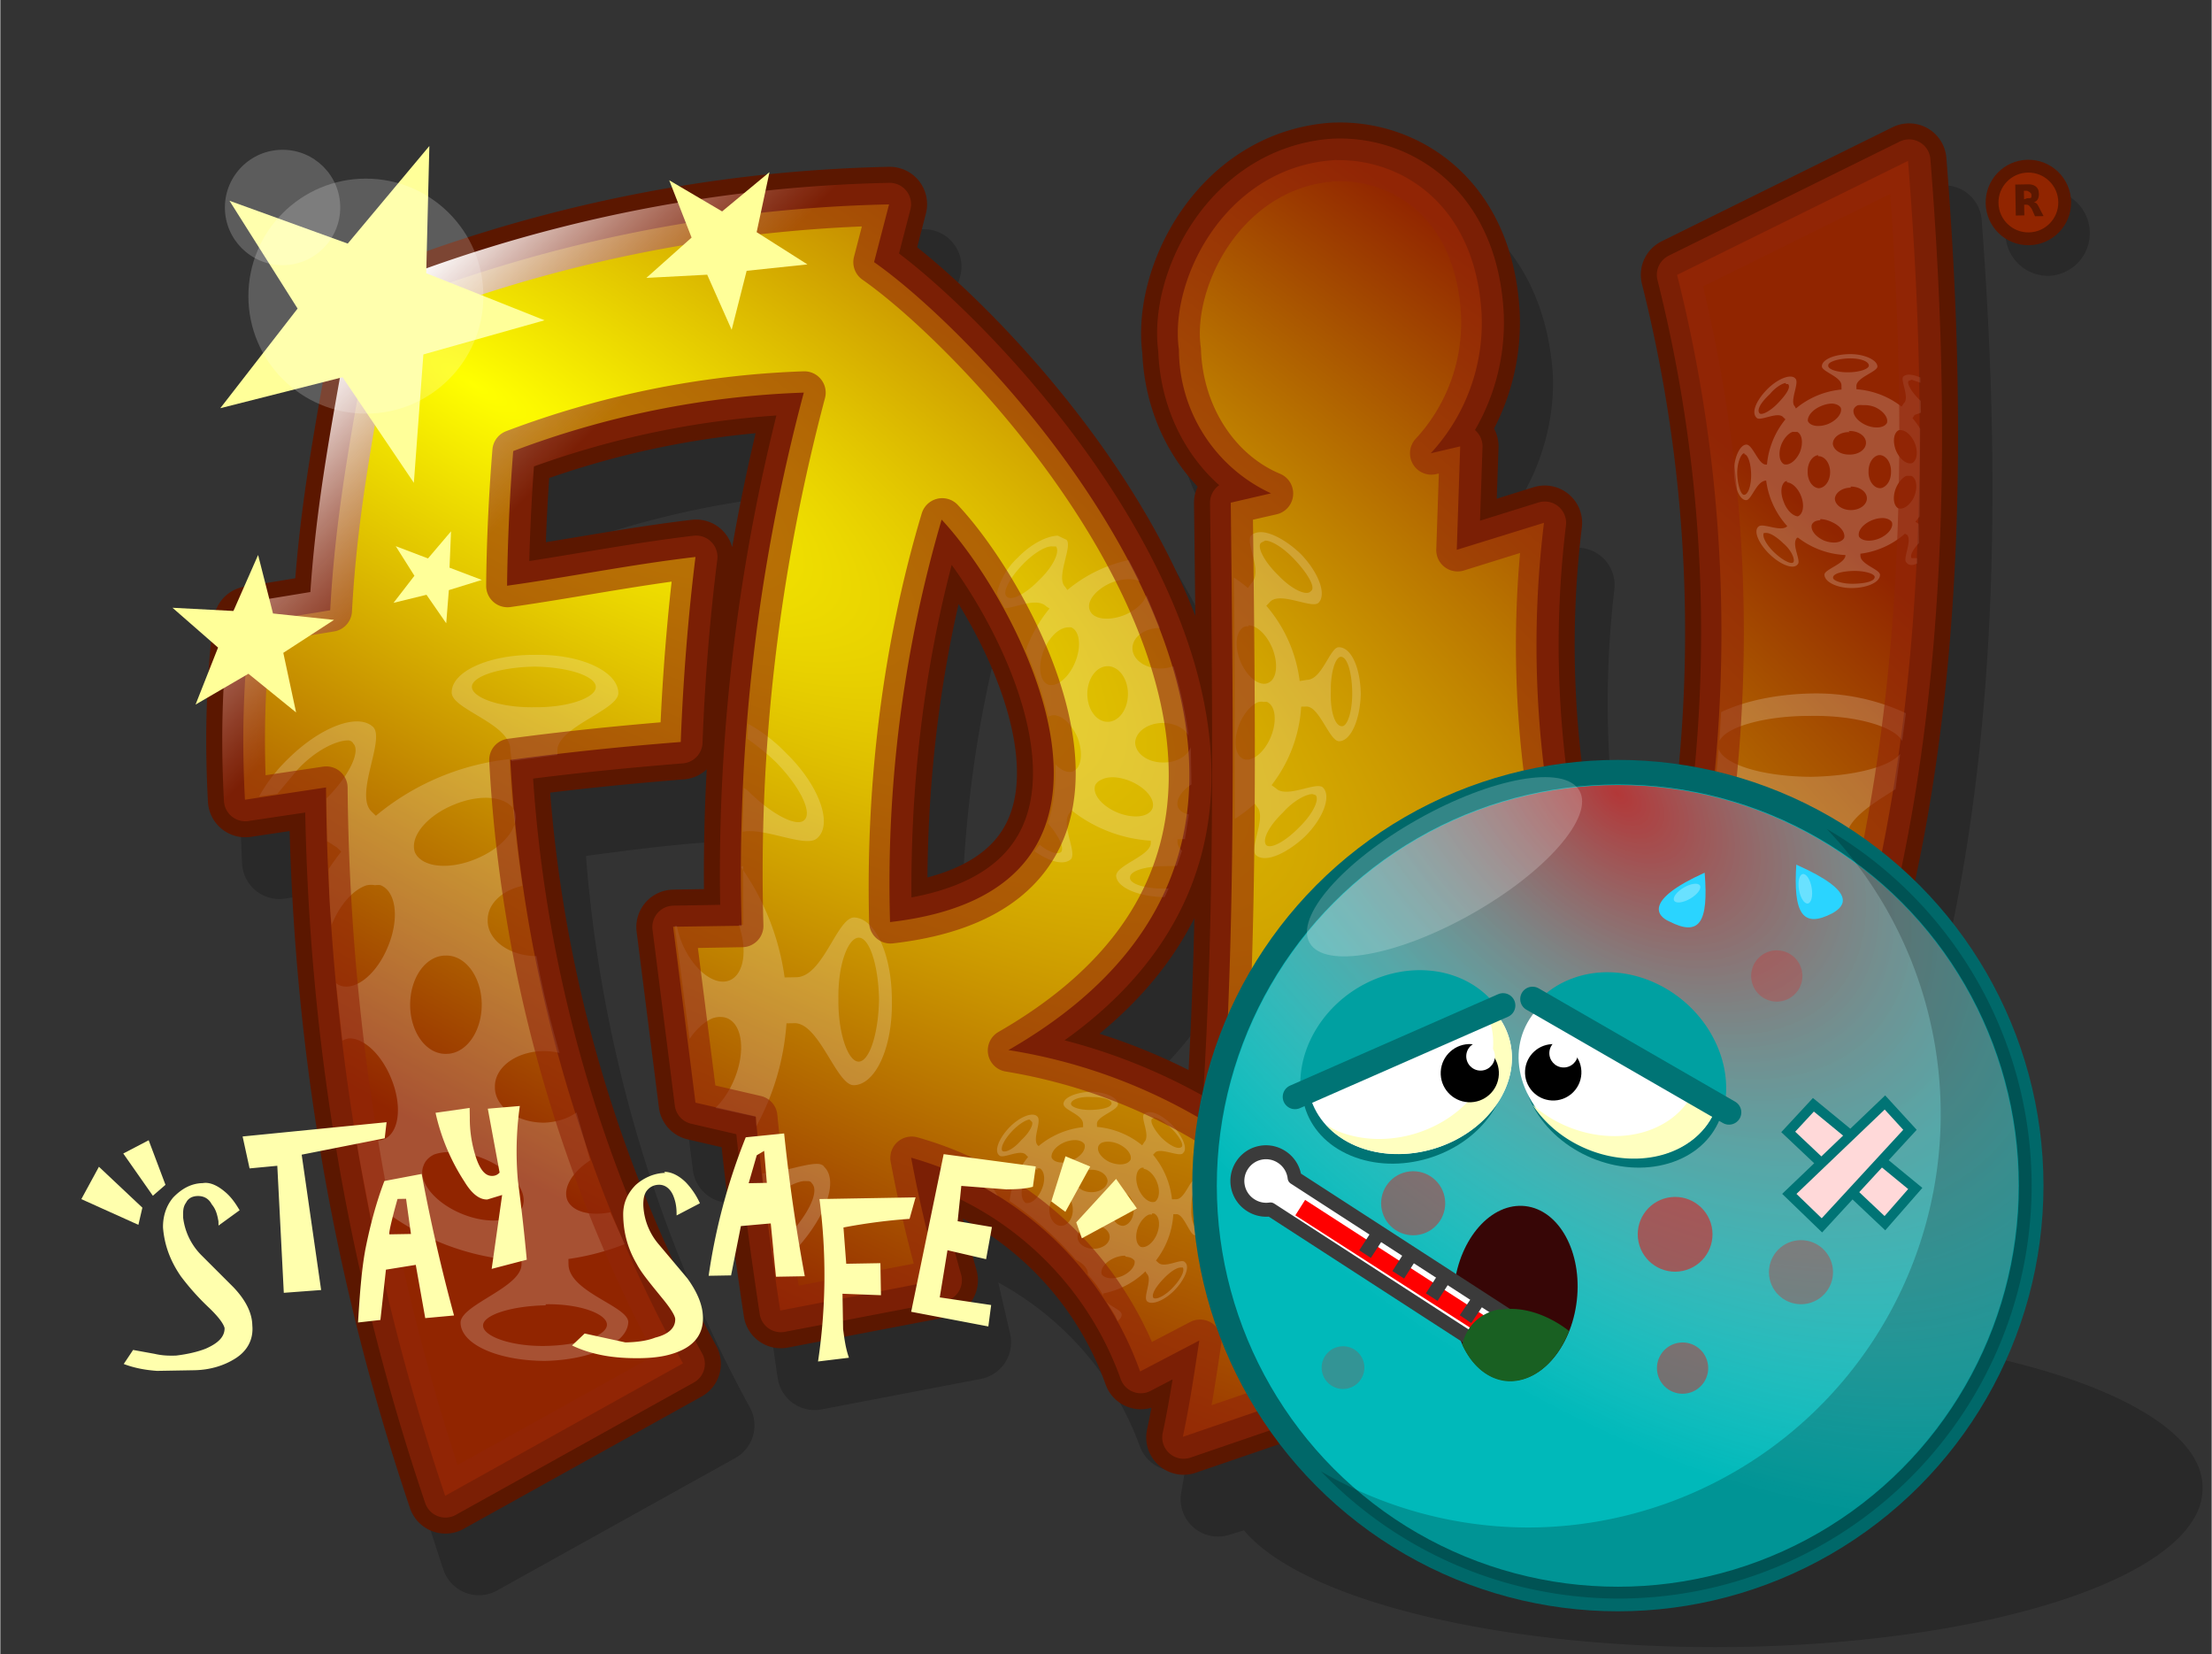 <svg xmlns="http://www.w3.org/2000/svg" xmlns:xlink="http://www.w3.org/1999/xlink" width="900" height="673" viewBox="0 0 238.1 178.1"><rect x="0" y="0" width="238.1" height="178.1" fill="#333333" stroke="none"/><defs><path id="reuse-0" fill="#ffffc0" d="M354.8 199.5a7.8 7.8 0 011.4 4.6 7.8 7.8 0 01-7.7 7.7 7.8 7.8 0 01-4.8-1.7 7.8 7.8 0 006.2 3.3 7.8 7.8 0 007.8-7.8 7.8 7.8 0 00-3-6z"/></defs><defs><linearGradient id="c"><stop offset="0" stop-color="#fff"/><stop offset="1" stop-color="#912509" stop-opacity=".6"/></linearGradient><linearGradient id="b"><stop offset="0" stop-color="#ff0"/><stop offset="1" stop-color="#912500"/></linearGradient><linearGradient id="a"><stop offset="0" stop-color="red" stop-opacity=".7"/><stop offset="1" stop-color="#fff" stop-opacity="0"/></linearGradient><linearGradient id="e" x1="72.3" x2="87.9" y1="-10.1" y2="6" gradientUnits="userSpaceOnUse" xlink:href="#c"/><radialGradient id="f" cx="180.5" cy="154.5" r="37.4" fx="180.5" fy="154.5" gradientTransform="matrix(-.932 .995 -1.637 -1.534 603 210.3)" gradientUnits="userSpaceOnUse" xlink:href="#a"/><radialGradient id="d" cx="192.9" cy="91.3" r="373.1" fx="192.9" fy="91.3" gradientTransform="matrix(2.24 1.342 -.376 .628 -204.8 -159.7)" gradientUnits="userSpaceOnUse" xlink:href="#b"/></defs><g transform="rotate(-1 2648.5 2472.7) scale(1.15)"><path fill-opacity=".2" d="M165.9-20.3h-.8c-6.2.4-11 3.9-14 8-2.9 4.1-4.2 8.9-3.8 13.2.1 4.9 2 9.2 5 12.5a3.5 3.5 0 00-.4 1.7l-.1 10.7-1.1-3a89.2 89.2 0 00-24.4-32l1-3.3a3.5 3.5 0 00-3.4-4.4c-17 0-34 3.3-49.8 9.4A3.5 3.5 0 0072-4.9c-1.8 9.2-3.4 16.8-4.2 25.5l-5 .7a3.5 3.5 0 00-2.9 3c-.8 5.7-1 11.4-.8 17.1a3.5 3.5 0 004 3.3l3.7-.5a215 215 0 0010 63.6 3.5 3.5 0 005 2l22.5-12a3.5 3.5 0 001.5-4.6 128.7 128.7 0 01-14.5-52c4.4-.5 8.7-1 12.4-1.1a3.5 3.5 0 002.2-1c-.3 3.7-.4 7.5-.4 11.3h-3a3.5 3.5 0 00-3.5 3.9l1.8 16.5a3.5 3.5 0 002.6 3l3.3.8c.5 5.3 1 10.6 1.7 15.8a3.5 3.5 0 004 3l15-2.6a3.5 3.5 0 002.8-4.3l-1-4.7c6 3.4 10.7 8.9 13 15.6a3.5 3.5 0 004.2 2.2l-.4 2.1a3.5 3.5 0 004.4 4.1l1.4-.4a14.8 45.7-89 0043.8 11.7 14.8 45.7-89 0046-14A14.8 45.7-89 00204 87.7C221.6 60 225.3 23.6 223-16a3.5 3.5 0 00-5-3L196-8.7a3.5 3.5 0 00-2 4c5.2 21.8 4.7 44.5-1.3 66a90.8 90.8 0 01-4.7-43.3 3.5 3.5 0 00-4.4-3.9l-3.5 1 .3-4.7a3.5 3.5 0 00-.5-2c1.8-3.2 2.8-7 2.7-10.7-.3-6.1-2.6-10.9-6-13.9a16.3 16.3 0 00-10.8-4.1zm63.3 1.6a4 4 0 00-4 4 4 4 0 003.9 4 4 4 0 004-4 4 4 0 00-4-4zM111 7.8c-1 3.6-1.8 7.3-2.5 11a3.5 3.5 0 00-3.8-3c-4.7.5-9.2 1.2-13.6 1.9l.4-6c6.3-2 12.8-3.4 19.5-3.9zm18.6 16.5a38 38 0 015 13c.5 3.5 0 6.4-1.6 8.5-1.2 1.6-3.2 3-6.7 3.9.2-8.8 1.3-17.3 3.3-25.4zm21.5 29.5l-.8 14.3a54.8 54.8 0 00-8.4-3.5 34 34 0 009.2-10.8zm27.1 28.4c1.2 2 2.4 3.9 3.7 5.7a14.8 45.7-89 00-3.6.4v-6z" color="#000" font-family="sans-serif" font-weight="400" overflow="visible" paint-order="fill markers stroke" style="line-height:normal;font-variant-ligatures:normal;font-variant-position:normal;font-variant-caps:normal;font-variant-numeric:normal;font-variant-alternates:normal;font-feature-settings:normal;text-indent:0;text-align:start;text-decoration-line:none;text-decoration-style:solid;text-decoration-color:#000;text-transform:none;text-orientation:mixed;white-space:normal;shape-padding:0;isolation:auto;mix-blend-mode:normal;solid-color:#000;solid-opacity:1"/><path fill="none" stroke="#5b1700" stroke-linecap="square" stroke-linejoin="round" stroke-width="7" d="M125.2 10.3c7 7.7 21.2 35-5.5 37.6-.1-13.2 1.8-26 5.5-37.6zm37-33c-10 .7-15.3 11-14.5 17.5.1 6.3 3.6 11.5 8.4 13.6l-3.8.8c-.1 20-.2 39.9-1.9 58.9-6-4-12.7-6.7-19.8-8 39.5-21.8 1.1-65-11.3-74l1.5-5.4a135 135 0 00-48.5 9.2c-2 10.3-3.8 18.2-4.5 27.9l-7.5 1.1c-.8 5.5-1 11-.8 16.5l7.6-1c-.2 23.7 3.4 45.8 10 66.5l22.5-12c-9.3-17.6-14.5-37-15.2-56.8 6-.7 11.3-1.1 16-1.4.3-5.6.9-11.8 1.7-17.3-6 .6-12 1.7-17.7 2.4.1-4 .4-8.6.8-12.6a85 85 0 0127.3-5c-4.6 16.2-6.9 33-6.7 49.8h-6.4l1.8 16.5 5.6 1.4c.5 6.2 1.2 12.2 2 18.2l15-2.6a125 125 0 01-2.5-11.5 32 32 0 0121.1 20.4l5.6-2.8c-.5 3-1 6-1.7 9l25.7-8.3c-.5-9.1-.6-18.2-.5-27.3 4.3 11 10.7 21 18.8 29.7 23.5-27.7 28.8-67.7 26-112.4l-21.8 10.3a137 137 0 01-4.4 77.2 94.5 94.5 0 01-8.5-54.2l-8.2 2.4.5-9.7-2.8.6a18 18 0 005-13c-.4-10.6-7.7-14.9-13.9-14.6z" paint-order="fill markers stroke"/><path fill="url(#d)" d="M544.2 65l-2.5.2c-43.4 3.8-65.7 49-61.7 77a64.6 64.6 0 0037.5 58.5l-16.4 3.8c1 87 2.1 173.4-3.8 256a223.4 223.4 0 00-86.7-33.2c170-97.7-.1-282.5-54.7-320.7l6.1-23.5a586.7 586.7 0 00-210 43.6c-8 45-15.2 79.4-17.5 121.6l-32.5 5.3c-3 24-3.5 48-2.2 71.8l33-5a919 919 0 0048.5 288.3l96.8-53.9a575 575 0 01-70.3-245.6c26-3.5 49-5.7 69.4-7.3.9-24.4 3-51.4 6-75.3-26 3-52 8.3-76.7 11.7.2-17.3 1.1-37.4 2.5-54.8a369.4 369.4 0 01118.3-23.8 757.5 757.5 0 00-25.3 217l-27.9.4 9.1 71.6 24.5 5.6c2.6 27 6 53 10 79l65-12.5c-4.7-16.4-8.6-33-11.7-49.7a139 139 0 0193.2 87l24.1-12.6c-2 13-3.9 26.1-6.7 39.2l111-38c-2.8-39.5-4-79-4.2-118.6a404.6 404.6 0 0084 127.7c100-122.2 120-296.4 104.4-490.4l-94 46.4a595.4 595.4 0 01-13.2 335.8 410.7 410.7 0 01-41-234.9l-35.5 11 1.4-42.1-12 2.8a78.2 78.2 0 0020.7-56.9c-2.6-44.5-32.7-62.9-59-62.4zM383.4 211.4c31 33 94.8 150.5-21 163.8a527.1 527.1 0 0121-163.8z" transform="scale(.23) rotate(1 10008.2 9336)"/><path fill="#fff" fill-opacity=".2" d="M210.4-3.7c-1.5 0-2.6.5-2.6 1.1 0 .5 1.8 1 1.8 1.8v.4a7.8 7.8 0 00-4.3 1.7l-.1-.2c-.5-.5.5-2.2.1-2.6-.4-.5-1.7 0-2.7 1-1 1-1.5 2.1-1 2.6.3.4 2-.6 2.5 0l.2.2a7.8 7.8 0 00-1.8 4.2h-.1c-.7 0-1.2-1.9-1.8-1.9-.6 0-1.2 1.2-1.2 2.6 0 1.4.5 2.6 1.1 2.6.5 0 1-1.8 1.9-1.8a7.8 7.8 0 001.9 4.3c-.6.6-2.3-.4-2.7 0-.5.4 0 1.6 1 2.6s2.2 1.5 2.6 1c.4-.3-.6-1.9 0-2.5h.1a7.8 7.8 0 004.4 1.7c0 .8-2 1.3-2 1.8 0 .7 1.2 1.3 2.6 1.3 1.4 0 2.6-.5 2.6-1.2 0-.5-1.8-1-1.8-1.8V15a7.8 7.8 0 004.2-1.8l.2.1c.5.6-.5 2.3-.1 2.6.2.3.6.3 1 .1v-.5h-.5c-.2-.2.1-.8.7-1.4a230.1 230.1 0 000-1.8l-.3-.2a7.8 7.8 0 00.4-.5l.2-8.2a7.8 7.8 0 00-.7-1l.2-.3.6-.2V.8l-.1-.1c-.8-.8-1.2-1.6-1-1.8l.3-.1.8.3v-.5c-.7-.3-1.3-.4-1.6-.1-.3.3.6 2 0 2.5l-.2.3A7.8 7.8 0 00211-.4v-.3c0-.8 2-1.3 2-1.8 0-.6-1.2-1.2-2.6-1.2zm0 .4c1 0 1.8.3 1.8.7 0 .3-.8.6-1.9.6-1 0-2-.3-1.9-.7 0-.3.9-.6 2-.6zM204.4-1h.2c.3.3-.2 1-1 1.8-.7.7-1.5 1.1-1.7.9-.3-.3.1-1 1-1.8.5-.6 1.2-1 1.5-1zm4.3 1.9a1 1.7 68.5 01.8.4 1 1.7 68.5 01-1.2 1.5 1 1.7 68.5 01-1.9-.3 1 1.7 68.5 011.3-1.4 1 1.7 68.5 011-.2zm3 .2a1.7 1 23.5 011 .2 1.7 1 23.5 011.1 1.5 1.7 1 23.5 01-1.9.2 1.7 1 23.5 01-1.2-1.5 1.7 1 23.5 01.4-.4 1.7 1 23.5 01.5 0zm3.4 2.4a1.7 1 68.5 011.3 1.3 1.7 1 68.5 01-.3 1.8 1.7 1 68.5 01-1.5-1.2 1.7 1 68.5 01.3-1.9 1.7 1 68.5 01.2 0zm-9.9 0a1 1.7 23.5 01.2 0 1 1.7 23.5 01.2 1.9 1 1.7 23.5 01-1.5 1.1 1 1.7 23.5 01-.2-1.9 1 1.7 23.5 011-1.1 1 1.7 23.5 01.3 0zm5 0a1.5 1.1 1 011.6 1.2 1.5 1.1 1 01-1.6 1 1.5 1.1 1 01-1.5-1 1.5 1.1 1 011.6-1.1zm-9.8 2c.3 0 .6.8.6 1.9 0 1-.3 1.9-.7 1.9-.3 0-.6-1-.6-2s.4-1.9.7-1.9zm12.7.3a1.1 1.5 1 011 1.6 1.1 1.5 1 01-1 1.5 1.1 1.5 1 01-1.1-1.6 1.1 1.5 1 011-1.5zm-5.8 0a1.1 1.5 1 011.1 1.5 1.1 1.5 1 01-1.1 1.5 1.1 1.5 1 01-1-1.6 1.1 1.5 1 011-1.5zm8.5 2a1 1.7 23.5 01.2 0 1 1.7 23.5 01.2 2 1 1.7 23.5 01-1.5 1 1 1.7 23.5 01-.2-1.8 1 1.7 23.5 011-1.2 1 1.7 23.5 01.3 0zm-11.5.4a1.7 1 68.5 011.3 1.2 1.7 1 68.5 01-.3 2A1.7 1 68.5 01204 10a1.7 1 68.5 01.2-1.9 1.7 1 68.5 01.2 0zm6 .5a1.5 1.1 1 011.5 1.1 1.5 1.1 1 01-1.5 1.1 1.5 1.1 1 01-1.5-1.1 1.5 1.1 1 011.5-1zm3 3a1 1.7 68.5 01.8.4 1 1.7 68.5 01-1.2 1.5 1 1.7 68.5 01-1.9-.2 1 1.7 68.5 011.2-1.5 1 1.7 68.5 011-.2zm-5.9 0a1.7 1 23.5 01.1 0 1.7 1 23.5 011 .3 1.7 1 23.5 011.1 1.5 1.7 1 23.5 01-1.9.2 1.7 1 23.5 01-1.1-1.5 1.7 1 23.5 01.3-.3 1.7 1 23.5 01.5-.1zM155 12c-.4 0-.7.1-.9.3-.6.6 1 3.3 0 4.4l-.4.5a13.3 13.3 0 00-1.3-1c0 7.6-.2 15.1-.3 22.6a13.3 13.3 0 001.9-1.4l.2.3c.9 1-.8 3.8-.2 4.5.8.8 2.8 0 4.6-1.6 1.8-1.7 2.6-3.8 1.8-4.6-.6-.6-3.4 1-4.4 0l-.4-.3a13.3 13.3 0 002.9-7.3h.5c1.2 0 2.1 3.3 3 3.3 1.1 0 2-2 2.1-4.4 0-2.4-.8-4.4-2-4.4-.8 0-1.6 3-3 3l-.7.1a13.3 13.3 0 00-3-7.1l.4-.4c1-.9 3.9.8 4.5.2.8-.8 0-2.9-1.6-4.6-1.3-1.3-2.8-2.1-3.7-2.1zm47.3.9c.4 0 1 .4 1.6 1 .8.7 1.1 1.6.9 1.8-.2.2-1-.2-1.8-1-.7-.7-1.1-1.5-.9-1.8h.2zm-66.3-.9c-1 0-2.5.7-3.8 2a6.6 6.6 0 00-2 3.3l.7 1.4c1 0 3-1 3.9-.1l.3.2a13.3 13.3 0 00-2.3 3.9 37 37 0 012 6.2 2.9 1.6 68.5 01.1 0 2.9 1.6 68.5 01.4-.1 2.9 1.6 68.5 012.2 2.1 2.9 1.6 68.5 01-.5 3.2 2.9 1.6 68.5 01-1.6-.7c0 2-.2 3.8-.8 5.5 1 1.2 1.5 2.3 1.2 2.7-.3.3-1.2 0-2-.7l-.5.6c1.4 1 2.7 1.4 3.4.8.6-.7-1-3.4 0-4.4l.1-.2a13.3 13.3 0 007.4 3v.2c0 1.2-3.2 2-3.3 3 0 1.1 2 2 4.4 2.1h.1l.4-.8h-.4c-1.8 0-3.3-.5-3.2-1.1 0-.6 1.4-1 3.2-1h1.2l.5-1.4c-.2-.2-.4-.5-.4-.8v-.3a13.3 13.3 0 00.7 0l.4-2.3a1.6 2.9 68.5 01-1-.7 1.6 2.9 68.5 011.3-2.1v-3.5a2.6 1.9 1 01-2.6 1.4 2.6 1.9 1 01-2.6-1.9 2.6 1.9 1 012.6-1.8 2.6 1.9 1 012.4 1.2 39 39 0 00-1.3-6.5 2.6 1.9 1 01-1.2.2 2.6 1.9 1 01-2.6-2 2.6 1.9 1 012.6-1.8l-1.2-3.1a1.6 2.9 68.5 01-2 1.8 1.6 2.9 68.5 01-3.3-.4 1.6 2.9 68.5 012-2.6 1.6 2.9 68.5 011.9-.3 1.6 2.9 68.5 01.8.2l-1-2a13.3 13.3 0 00-5.8 2.7l-.2-.3c-.9-.9.8-3.8.2-4.4l-.8-.4zm19.4.8c.6 0 1.7.7 2.7 1.8 1.2 1.3 2 2.7 1.5 3-.4.5-1.8-.2-3-1.5-1.3-1.3-2-2.7-1.6-3.1l.4-.2zm-20 .2h.4c.4.5-.3 1.9-1.6 3.1-1.3 1.3-2.7 2-3.1 1.5-.4-.4.3-1.7 1.6-3 1-1 2.2-1.7 2.8-1.6zm75 3.6c1.1 0 2 .3 2 .6 0 .4-.9.6-2 .6-1 0-1.9-.3-1.9-.6 0-.4.9-.6 2-.6zm-56.7 4.1a2.9 1.6 68.5 012.2 2.2 2.9 1.6 68.5 01-.4 3.2 2.9 1.6 68.5 01-2.6-2 2.9 1.6 68.5 01.5-3.3 2.9 1.6 68.5 01.3 0zm-16.9-.1a1.6 2.9 23.5 01.3 0 1.6 2.9 23.5 01.3 3.3 1.6 2.9 23.5 01-2.6 2 1.6 2.9 23.5 01-.3-3.2 1.6 2.9 23.5 011.8-2 1.6 2.9 23.5 01.5-.1zm-50 1.7c-4.2-.1-7.8 1.4-7.8 3.4 0 1.6 5.5 3 5.4 5.5l.1 1 4.3-.5v-.4c0-2.2 5.8-3.7 5.8-5.3 0-2-3.4-3.7-7.7-3.7zM84.5 32a23.5 23.5 0 00-12.8 5.1l-.4-.4c-1.6-1.6 1.4-6.7.3-7.9-1.4-1.4-5-.1-8.1 2.9a15 15 0 00-2.7 3.4l1.7-.2 1.9-2.2C66 31 68 30 69.2 30c.2 0 .4.1.5.3.7.7-.4 3-2.6 5.1v4l.9.6.4.4a23.5 23.5 0 00-1.2 1.6c0 1.8 0 3.6.2 5.4a2.8 5 23.5 010-.2 2.8 5 23.5 013.3-3.6 2.8 5 23.5 01.8 0 2.8 5 23.5 01.5 0 2.8 5 23.5 01.6 5.8 2.8 5 23.5 01-4.6 3.5 2.8 5 23.5 01-.3-.2l.5 5.4a5 2.8 68.5 01.6-.2 5 2.8 68.5 01.2 0 5 2.8 68.5 013.7 3.8 5 2.8 68.5 01-.8 5.7 5 2.8 68.5 01-2.7-1c.4 3.1 1 6.1 1.5 9.2 0-.6.2-1.2.6-1.6l.2-.2a23.5 23.5 0 0013.1 5.2v.3c0 2.2-5.8 3.7-5.8 5.4 0 2 3.4 3.6 7.8 3.7 4.3 0 7.8-1.5 7.9-3.5 0-1.5-5.5-2.9-5.5-5.5v-.5a23.5 23.5 0 005.3-1.3L93 74.6a2.8 5 68.5 01-4-1.2 2.8 5 68.5 012.2-3.7L90 65.2a4.6 3.3 1 01-3.1.9 4.6 3.3 1 01-4.5-3.4 4.6 3.3 1 014.6-3.3 4.6 3.3 1 011.5.2c-.8-3-1.5-6-2-9.1A4.6 3.3 1 0182 47a4.6 3.3 1 013.3-3.1c-.5-4-.9-8-1-11.9zm77.8-8.2c.6 0 1 1.5 1 3.3 0 1.8-.5 3.2-1 3.2-.7 0-1.1-1.5-1-3.3 0-1.8.5-3.2 1-3.2zm-21.8.5a1.9 2.6 1 011.8 2.7 1.9 2.6 1 01-2 2.5 1.9 2.6 1 01-1.8-2.6 1.9 2.6 1 012-2.6zm-53.7-.9c3.2.1 5.7 1 5.7 2s-2.6 1.9-5.8 1.8c-3.2 0-5.8-1-5.8-2s2.7-1.8 5.9-1.8zm119.6 4.6c-3.4 0-6.4.6-8.6 1.6l-.2 2.7c.6-1.3 4.3-2.3 8.6-2.2 4.3 0 7.9 1.2 8.5 2.5l.4-2.6a19.9 19.9 0 00-8.7-2zm-51.4-.1a1.6 2.9 23.5 01.3 0 1.6 2.9 23.5 01.3 3.3 1.6 2.9 23.5 01-2.6 2 1.6 2.9 23.5 01-.3-3.3 1.6 2.9 23.5 011.8-2 1.6 2.9 23.5 01.5 0zm-48.3 1.2l-.1 1.4c.8.6 1.7 1.3 2.6 2.2 2.2 2.3 3.4 4.8 2.6 5.5-.7.7-3.1-.6-5.3-2.9l-.3-.2-.2 4.1c2.1-.4 6 1.7 7 .7 1.5-1.3.2-5-2.8-8a15 15 0 00-3.5-2.8zm90.8 4l-.3 2.8c2.4 1.5 5.5 3.2 5.5 5.6l.1 1.4a35.2 35.2 0 00-6.8 1.3 137 137 0 01-1 4.8 4.2 7.6 68.5 014.2-.7 4.2 7.6 68.5 013.9 2 4.2 7.6 68.5 01-5.5 6.6 4.2 7.6 68.5 01-4.9 1 137 137 0 01-2.5 7.8c-2.4-5-4.4-10.3-5.9-15.6a35.2 35.2 0 00-.7.5l-.6-.6c-1-1.1-.7-3.4-.1-5.6-.5-2.4-1-4.7-1.2-7-2.7-.4-6.8 1.5-10.4 5-4.6 4.5-6.8 10-4.7 12 1.6 1.7 8.9-2.7 11.6.2l.7.6a35.2 35.2 0 00-5.7 9.4c1 2.4 2.2 4.7 3.4 7a4.2 7.6 23.5 01.9-6.3 4.2 7.6 23.5 014.7-5.2 4.2 7.6 23.5 011.3-.2 4.2 7.6 23.5 01.8.2 4.2 7.6 23.5 01.8 8.6 4.2 7.6 23.5 01-6.8 5.2 4.2 7.6 23.5 01-.6-.3 93.1 93.1 0 0012.7 17 95.6 95.6 0 0013.2-20.6 6.9 5 1 01-4.2-4.6 6.9 5 1 017-5 6.9 5 1 011.2.2l2-5.7a7.6 4.2 23.5 01-1-3.8 7.6 4.2 23.5 011.6-1.5 7.6 4.2 23.5 011-.3c.6-1.9 1-3.8 1.5-5.8a35.2 35.2 0 00-3.5-.5l.1-1.3c0-1.8 2.4-3.2 4.7-4.6l.5-3.3c-1 1.2-4.4 2-8.4 2-4.5-.1-8.2-1.3-8.6-2.8zm-56.9 1.6a2.9 1.6 23.5 01.2 0 2.9 1.6 23.5 011.6.4 2.9 1.6 23.5 012 2.6 2.9 1.6 23.5 01-3.3.3 2.9 1.6 23.5 01-2-2.6 2.9 1.6 23.5 01.6-.5 2.9 1.6 23.5 01.9-.2zm18.8 1.9l.3.1c.4.4-.3 1.8-1.6 3-1.3 1.3-2.7 2-3.1 1.6-.4-.5.3-1.8 1.6-3 1-1.1 2.2-1.7 2.8-1.7zm-77.3-1a2.8 5 68.5 012.6 1.3 2.8 5 68.5 01-3.7 4.4 2.8 5 68.5 01-5.7-.7 2.8 5 68.5 013.7-4.4 2.8 5 68.5 013.1-.6zm97.9 4.1c.4 0 .6.1.9.3 1 1.2-.9 4.8-4.3 8-3.5 3.4-7.1 5.2-8.2 4-1.1-1 .8-4.6 4.2-8 2.9-2.7 5.8-4.4 7.4-4.3zm-74 2.7l-.1 5.5h-.4a5 2.8 68.5 01-1 5.2 5 2.8 68.5 01-4.4-3.7 5 2.8 68.5 01-.4-1.5h-.2l1.2 10.6a2.8 5 23.5 012.2-1.9 2.8 5 23.5 01.8-.1 2.8 5 23.5 01.5.1 2.8 5 23.5 01.6 5.8A2.8 5 23.5 01103 65l3.8.9v.9a23.5 23.5 0 003-9.6h.8c2.3.1 3.8 5.9 5.4 5.9 2 0 3.7-3.4 3.7-7.8.1-4.3-1.4-7.8-3.4-7.9-1.6 0-3 5.5-5.5 5.5h-1.1a23.5 23.5 0 00-3.9-10.4zm10.7 6.9c1 0 1.8 2.6 1.8 5.8-.1 3.2-1 5.8-2 5.8s-1.9-2.7-1.8-5.9c0-3.2 1-5.7 2-5.7zm-38.7 1a3.3 4.6 1 013.3 4.6 3.3 4.6 1 01-3.4 4.6 3.3 4.6 1 01-3.3-4.7 3.3 4.6 1 013.4-4.5zm60.3 13.8c-1.5 0-2.7.5-2.7 1.1 0 .6 1.8 1 1.8 1.9v.3a7.8 7.8 0 00-4.2 1.7l-.1-.1c-.5-.6.5-2.3 0-2.7-.4-.4-1.6 0-2.6 1s-1.5 2.2-1 2.6c.3.4 2-.6 2.5 0l.2.2a7.8 7.8 0 00-1.8 4.1 32 32 0 016.1 5.6 1.7 1 23.5 011.1 1.4c.5.6 1 1.2 1.4 2V83A7.8 7.8 0 00143 81l.1.2c.6.5-.4 2.2 0 2.6.4.4 1.6 0 2.6-1s1.5-2.2 1-2.6c-.3-.4-1.9.6-2.5 0l-.2-.2a7.8 7.8 0 001.7-4.3h.3c.7 0 1.2 2 1.7 2 .7 0 1.2-1.2 1.3-2.6 0-1.4-.5-2.6-1.2-2.6-.5 0-1 1.8-1.8 1.8h-.4a7.8 7.8 0 00-1.7-4.2l.2-.2c.5-.5 2.3.5 2.6.1.5-.4 0-1.6-1-2.7-1-1-2.1-1.5-2.6-1-.3.4.6 2 0 2.6l-.2.3a7.8 7.8 0 00-4.2-1.8v-.3c0-.7 2-1.2 2-1.8 0-.6-1.2-1.2-2.6-1.2zm0 .5c1 0 1.8.3 1.8.6 0 .4-.9.6-2 .6-1 0-1.8-.3-1.8-.6 0-.4.9-.7 2-.6zm24 1.2c-3 0-5.5 5.1-5.6 11.6-.1 6.5 2.2 11.8 5.2 11.8 2.3 0 4.3-8.1 8.3-8l.5-.1a35.2 35.2 0 001.4 7.1c-.3-6.2-.5-12.4-.5-18.6a35.2 35.2 0 00-1 5l-.3-.1c-3.3 0-5.6-8.7-8-8.7zm-18.3.8c.4 0 1 .4 1.6 1 .8.8 1.2 1.6 1 1.8-.3.3-1.1-.1-1.9-.9-.7-.8-1.1-1.6-.8-1.8h.1zm-11.6 0l.2.2c.2.2-.2 1-1 1.7-.7.8-1.5 1.2-1.8 1-.2-.3.2-1.1 1-1.9.6-.6 1.3-1 1.6-1zm29.3 2.4c1.6 0 2.8 4 2.7 8.7 0 4.8-1.4 8.7-3 8.6-1.5 0-2.7-3.9-2.6-8.7 0-4.8 1.4-8.7 3-8.6zm-25-.4a1 1.7 68.5 01.8.4 1 1.7 68.5 01-1.2 1.5 1 1.7 68.5 01-1.9-.3 1 1.7 68.5 011.2-1.4 1 1.7 68.5 011-.2zm2.9.2a1.7 1 23.5 011 .2 1.7 1 23.5 011.2 1.5 1.7 1 23.5 01-2 .2 1.7 1 23.5 01-1-1.5 1.7 1 23.5 01.3-.3 1.7 1 23.5 01.5-.1zm53.5 1.5a5 6.9 1 014.9 7 5 6.9 1 01-5 6.8 5 6.9 1 01-5-7 5 6.9 1 015.1-6.8zM78.2 68.7a5 2.8 23.5 01.3 0 5 2.8 23.5 012.8.7 5 2.8 23.5 013.5 4.5 5 2.8 23.5 01-5.7.6 5 2.8 23.5 01-3.5-4.6 5 2.8 23.5 011-1 5 2.8 23.5 011.6-.2zm34.2 1.7c-1.3 0-3.4.8-5.1.8 0 1 .2 1.8.3 2.7 1.5-1.2 3-2 3.8-1.9.2 0 .4 0 .5.2.8.8-.5 3.2-2.8 5.4l-1 .9.2 1.6 1.7-1.4c3-3 4.5-6.6 3.1-8-.1-.2-.4-.3-.7-.3zm30.6 1a1.7 1 68.5 011.2 1.2 1.7 1 68.5 01-.2 1.9 1.7 1 68.5 01-1.5-1.2 1.7 1 68.5 01.3-2 1.7 1 68.5 01.2 0zm-10-.2a1 1.7 23.5 01.3 0 1 1.7 23.5 01.1 2 1 1.7 23.5 01-1.5 1.2 1 1.7 23.5 01-.1-2 1 1.7 23.5 011-1.1 1 1.7 23.5 01.3 0zm5.1.2a1.5 1.1 1 011.5 1.1 1.5 1.1 1 01-1.5 1 1.5 1.1 1 01-1.5-1 1.5 1.1 1 011.5-1.1zm-9.7 1.1c-.2 0-.4.1-.5.3l1.4.9c-.3-.5-.6-1.1-.9-1.2zm19.6.7c.4 0 .6.9.6 2 0 1-.3 1.9-.6 1.9-.4 0-.7-1-.6-2 0-1 .3-1.9.6-1.9zm-7 .4a1.1 1.5 1 011 1.6 1.1 1.5 1 01-1 1.5 1.1 1.5 1 01-1.1-1.6 1.1 1.5 1 011-1.5zm-5.8 0a1.1 1.5 1 011.1 1.5 1.1 1.5 1 01-1.1 1.5 1.1 1.5 1 01-1.1-1.5 1.1 1.5 1 011.1-1.5zm8.5 2a1 1.7 23.5 01.2 0 1 1.7 23.5 01.2 2 1 1.7 23.5 01-1.5 1.1 1 1.7 23.5 01-.2-1.9 1 1.7 23.5 011-1.1 1 1.7 23.5 01.3 0zm-5.5 1a1.5 1.1 1 011.5 1 1.5 1.1 1 01-1.5 1.2 1.5 1.1 1 01-1.5-1.2 1.5 1.1 1 011.5-1zm3 3a1 1.7 68.5 01.8.4 1 1.7 68.5 01-1.2 1.4 1 1.7 68.5 01-1.9-.2 1 1.7 68.5 011.2-1.5 1 1.7 68.5 011-.2zm5.1 1.1h.2c.2.3-.2 1.1-1 1.9-.7.7-1.5 1.1-1.8.9-.2-.3.2-1 1-1.8.6-.6 1.2-1 1.6-1zm-7 3.1a32 32 0 01.8 1.3l.2.5c.3-.2.4-.4.4-.6 0-.4-.9-.7-1.4-1.2zm-52.5-.7c3.2 0 5.7 1 5.7 2S90 87 86.7 87c-3.2 0-5.8-1-5.8-2s2.7-1.8 5.9-1.8z"/><path fill="none" stroke="url(#e)" stroke-linejoin="round" stroke-width="4" d="M125.2 10.3c7 7.7 21.2 35-5.5 37.6-.1-13.2 1.8-26 5.5-37.6zm37-33c-10 .7-15.3 11-14.5 17.5.1 6.3 3.6 11.5 8.4 13.6l-3.8.8c-.1 20-.2 39.9-1.9 58.9-6-4-12.7-6.7-19.8-8 39.5-21.8 1.1-65-11.3-74l1.5-5.4a135 135 0 00-48.5 9.2c-2 10.3-3.8 18.2-4.5 27.9l-7.5 1.1c-.8 5.5-1 11-.8 16.5l7.6-1c-.2 23.7 3.4 45.8 10 66.5l22.5-12c-9.3-17.6-14.5-37-15.2-56.8 6-.7 11.3-1.1 16-1.4.3-5.6.9-11.8 1.7-17.3-6 .6-12 1.7-17.7 2.4.1-4 .4-8.6.8-12.6a85 85 0 0127.3-5c-4.6 16.2-6.9 33-6.7 49.8h-6.4l1.8 16.5 5.6 1.4c.5 6.2 1.2 12.2 2 18.2l15-2.6a125 125 0 01-2.5-11.5 32 32 0 0121.1 20.4l5.6-2.8c-.5 3-1 6-1.7 9l25.7-8.3c-.5-9.1-.6-18.2-.5-27.3 4.3 11 10.7 21 18.8 29.7 23.5-27.7 28.8-67.7 26-112.4l-21.8 10.3a137 137 0 01-4.4 77.2 94.5 94.5 0 01-8.5-54.2l-8.2 2.4.5-9.7-2.8.6a18 18 0 005-13c-.4-10.6-7.7-14.9-13.9-14.6z" paint-order="markers fill stroke"/><circle cx="164.8" cy="-8.2" r=".8" fill="none"/><circle cx="227.4" cy="-17.6" r="3.4" fill="#912500" stroke="#5b1700" stroke-width="1.2"/><g style="line-height:1.25"><path fill="#5b1700" d="M227.3-18c.4 0 .4 0 .4-.3 0-.2-.2-.3-.4-.4h-.3v.8zm-.3.6v1h-.8v-2.9h1.2c.5 0 1 .2 1 .9 0 .5-.2.7-.5.8.3 0 .4.3.5.5l.4.8h-.8l-.3-.7c-.2-.3-.3-.4-.5-.4z" aria-label="R" font-family="sans-serif" font-size="99.3" font-weight="700" letter-spacing="0" style="-inkscape-font-specification:'sans-serif Bold'" word-spacing="0"/></g><g transform="translate(8.8 -119)"><circle cx="181.9" cy="189.6" r="38.7" fill="#00b9ba" stroke="#006869" stroke-width="2.3" paint-order="markers fill stroke" transform="rotate(1)"/><circle cx="181.9" cy="189.6" r="37.5" fill="url(#f)" paint-order="markers fill stroke" transform="rotate(1)"/><path fill-opacity=".2" d="M198.7 159.7a38.7 38.7 0 0110.2 27 38.7 38.7 0 01-39.3 37.9 38.7 38.7 0 01-19.3-5.6 38.7 38.7 0 0027.7 12.4 38.7 38.7 0 0039.3-38 38.7 38.7 0 00-18.6-33.7z" paint-order="markers fill stroke"/><ellipse cx="63" cy="220.7" fill="#fff" fill-opacity=".2" paint-order="markers fill stroke" rx="14.5" ry="5.1" transform="matrix(.879 -.477 .487 .873 0 0)"/><g transform="matrix(-.418 -.03 -.03 .418 398 157.2)"><ellipse cx="-439.7" cy="291.2" fill="#007475" paint-order="markers fill stroke" rx="21.1" ry="21.2" transform="matrix(-.941 .337 .52 .854 0 0)"/><ellipse cx="-439.9" cy="288.7" fill="#fff" paint-order="markers fill stroke" rx="21.1" ry="21.2" transform="matrix(-.941 .337 .52 .854 0 0)"/><path fill="#ffffc0" d="M550.4 81.4a23.2 18.9 20 00-1.8 20.9 23.2 18.9 20 0030.8 11 23.2 18.9 20 002.7-1.3 23.2 18.9 20 01-7 4.4 23.2 18.9 20 01-30.9-11 23.2 18.9 20 016.2-24z" paint-order="markers fill stroke"/><circle cx="550.6" cy="98.8" r="6.5" paint-order="markers fill stroke"/><path fill="#00a0a1" d="M561 76.4a24.7 21.7 35.7 00-8.3 1.8 24.7 21.7 35.7 00-7.2 5.3l42.6 21.5a24.7 21.7 35.7 00-3-14.7A24.7 21.7 35.7 00561 76.4z" paint-order="markers fill stroke"/><path fill="none" stroke="#007475" stroke-linecap="round" stroke-width="5.5" d="M544 83.3l45.3 22.9"/><ellipse cx="502.6" cy="-83.1" fill="#007475" paint-order="markers fill stroke" rx="21.1" ry="21.2" transform="matrix(.941 .337 -.52 .854 0 0)"/><ellipse cx="502.4" cy="-85.5" fill="#fff" paint-order="markers fill stroke" rx="21.1" ry="21.2" transform="matrix(.941 .337 -.52 .854 0 0)"/><circle cx="-532" cy="97.6" r="6.3" paint-order="markers fill stroke" transform="scale(-1 1)"/><path fill="#ffffc0" d="M503.1 83.1a18.9 23.2 70 00-1 1.5 18.9 23.2 70 008.9 25.2 18.9 23.2 70 0025.2-4.7 18.9 23.2 70 01-29.8 9.5 18.9 23.2 70 01-8.9-25.3 18.9 23.2 70 015.6-6.2z" paint-order="markers fill stroke"/><path fill="#00a0a1" d="M520.6 74.6a21.7 24.7 54.3 018.2 1.8 21.7 24.7 54.3 017.3 5.3l-42.7 21.5a21.7 24.7 54.3 013-14.7 21.7 24.7 54.3 0124.2-13.9z" paint-order="markers fill stroke"/><path fill="none" stroke="#007475" stroke-linecap="round" stroke-width="5.5" d="M537.5 81.5l-45.2 22.9"/><circle cx="-529.9" cy="93.2" r="3.2" fill="#fff" paint-order="markers fill stroke" transform="scale(-1 1)"/><circle cx="-548.4" cy="94.9" r="3.2" fill="#fff" paint-order="markers fill stroke" transform="scale(-1 1)"/></g><g transform="matrix(-.247 -.033 -.067 .509 235.3 125.2)"><ellipse cx="224" cy="166.7" fill="#370606" paint-order="markers fill stroke" rx="23.2" ry="16"/><path fill="#fff" stroke="#3b3b3b" stroke-linejoin="round" stroke-width="8" d="M1172.4 2034.1a16.4 16.4 0 00-12.7 6h-147.6v22.8h149.4a16.4 16.4 0 0011 4.1 16.4 16.4 0 0016.4-16.4 16.4 16.4 0 00-16.5-16.5z" paint-order="markers fill stroke" transform="matrix(.587 -.141 .29 .285 -961 -267.5)"/><path fill="red" d="M230.1 172.5l76.4-18.3 3 3-76.4 18.2z" paint-order="markers fill stroke"/><path fill="none" stroke="#3b3b3b" stroke-width="3.1" d="M655 9.8l-1.4 5.7M663.8 12.2l-1.5 5.6M672.5 14.5L671 20M680.9 16.7l-1.5 5.7" transform="matrix(1.264 -.539 1.11 .614 -601.8 515.2)"/><path fill="#196022" d="M229 170a12.3 30 80 00-26.6 2.4 23.2 16 0 0021.6 10.4 23.2 16 0 0017.7-5.7 12.3 30 80 00-3.4-4.2 12.3 30 80 00-9.2-3z" paint-order="markers fill stroke"/></g><circle cx="-154" cy="234.5" r="3" fill="red" fill-opacity=".3" paint-order="markers fill stroke" transform="scale(-1 1) rotate(10.9)"/><circle cx="-143.2" cy="228.6" r="3.5" fill="red" fill-opacity=".5" paint-order="markers fill stroke" transform="scale(-1 1) rotate(10.9)"/><circle cx="-157.5" cy="206.9" r="2.4" fill="red" fill-opacity=".2" paint-order="markers fill stroke" transform="scale(-1 1) rotate(10.9)"/><circle cx="-119.8" cy="220.7" r="3" fill="red" fill-opacity=".4" paint-order="markers fill stroke" transform="scale(-1 1) rotate(10.9)"/><circle cx="-141.3" cy="241" r="2.4" fill="red" fill-opacity=".4" paint-order="markers fill stroke" transform="scale(-1 1) rotate(10.9)"/><g fill="#ffd9d9" stroke="#007475" stroke-width="1.3"><path stroke-width=".927" d="M197 185.5l9.4 8-2.9 3.2-8.9-8.7z"/><path stroke-width=".927" d="M206 188l-8.4 8.8-3-3 9.1-8.4z"/></g><path fill="#2ad4ff" d="M195.8 163c5.8 2.7 4.4 4 3.3 4.6-2.8 1.4-3.7 0-3.3-4.7zM187.2 163.6c-5.8 2.5-4.5 4-3.4 4.5 2.8 1.5 3.7.2 3.4-4.5z"/><ellipse cx="235.1" cy="-80.8" fill="#fff" fill-opacity=".3" paint-order="markers fill stroke" rx=".6" ry="1.4" transform="rotate(60.7)"/><ellipse cx="169" cy="193.4" fill="#fff" fill-opacity=".3" paint-order="markers fill stroke" rx=".6" ry="1.4" transform="rotate(-8.8)"/><circle cx="-110.2" cy="234.4" r="2" fill="red" fill-opacity=".2" paint-order="markers fill stroke" transform="scale(-1 1) rotate(10.9)"/></g><g transform="translate(324.9 -113.5)"><circle cx="95.8" cy="189.6" r="38.7" fill="#00b9ba" stroke="#006869" stroke-width="2.3" paint-order="markers fill stroke" transform="rotate(1)"/><path fill-opacity=".2" d="M112.6 158.2a38.7 38.7 0 0110.3 27A38.7 38.7 0 0183.5 223a38.7 38.7 0 01-19.3-5.6A38.7 38.7 0 0092 229.9a38.7 38.7 0 0039.4-38 38.7 38.7 0 00-18.7-33.7z" paint-order="markers fill stroke"/><path fill="#009495" d="M99.5 193.6c-2.7-.2-1-1.7.4-1.6 5.2-.2 8.5 2.2 4.3 10-1.2 2.6-2.1 1.9-1.3 0 2.3-5.8 2.7-8.2-3.4-8.4z"/><path fill="#370606" d="M96.7 196.5c5.9-2.7 6.5 2.7 2 8.8-8 10.9-23 10.3-29.1.1-4.4-7.4-2.5-13.1 2.8-9.4 8.2 5.1 15.2 5 24.3.5z"/><path fill="#9a0000" d="M83.4 205.8a5.5 8.5 87.5 00-.9 0 5.5 8.5 87.5 00-8.1 4.7 17.1 17.1 0 0016.8 1 5.5 8.5 87.5 000-.6 5.5 8.5 87.5 00-7.8-5.1z" paint-order="markers fill stroke"/><g paint-order="markers fill stroke" transform="rotate(1 3574.7 -18750) scale(1.158)"><circle cx="349.6" cy="204.5" r="7.8" fill="#007475"/><circle cx="349.9" cy="205.6" r="7.8" fill="#fff"/><use xlink:href="#reuse-0"/><path d="M350.9 202.6a2 2.5 0 00-.8.2.8.8 0 01.6.7.8.8 0 01-.8.8.8.8 0 01-.7-.5 2 2.5 0 00-.3 1.4 2 2.5 0 002 2.5 2 2.5 0 002-2.5 2 2.5 0 00-2-2.6z"/></g><g paint-order="markers fill stroke" transform="rotate(1 3557.3 -17589.3) scale(1.158)"><circle cx="350.7" cy="204.5" r="7.8" fill="#007475"/><circle cx="349.9" cy="205.6" r="7.8" fill="#fff"/><use xlink:href="#reuse-0"/><path d="M350 203a2 2.5 0 00-.7.2.8.8 0 01.6.8.8.8 0 01-.8.7.8.8 0 01-.7-.5 2 2.5 0 00-.3 1.4 2 2.5 0 002 2.5 2 2.5 0 002-2.5 2 2.5 0 00-2-2.5z"/></g><ellipse cx="-11.4" cy="178.3" fill="#fff" fill-opacity=".2" paint-order="markers fill stroke" rx="14.5" ry="5.1" transform="matrix(.879 -.477 .487 .873 0 0)"/></g><path fill="#ff9" d="M75.8 6L69.3-4 57.8-1.3l7.4-9.2L59-20.7l11 4.2 7.8-9-.5 11.9L88.3-9 76.9-6zM105.8-7.8l-2.2-5.2-5.7.2 4.3-3.7-2-5.4 4.9 3 4.5-3.6-1.3 5.6 4.7 3.1-5.7.5zM64.4 27.3L60 23.6l-5 2.8 2.2-5.3-4.2-3.8 5.7.4 2.4-5.2 1.3 5.5 5.7.7-4.8 3zM78.6 19.2l-1.8-2.7-3.1.7 2-2.5-1.7-2.8 3 1.2 2.2-2.5L79 14l3 1.2-3.1.9z" paint-order="fill markers stroke"/><circle cx="71.4" cy="-12.8" r="11" fill="#fff" fill-opacity=".2" paint-order="fill markers stroke" transform="rotate(1)"/><circle cx="63.6" cy="-21.1" r="5.4" fill="#fff" fill-opacity=".2" paint-order="fill markers stroke" transform="rotate(1)"/><g fill="#ffffad"><path d="M132.9 71l-8.6-1.3-3.3 14.7 7.2 1.5.3-2-4.8-.8.8-4.4 3.6.9.6-3-3.2-.6.4-3.3 4.2.4c.9 0 1.7 0 2.5-.2zM121.6 73.7h-9a54.7 54.7 0 01-.4 15.2l2.9-.3c-.3-.9-.4-1.8-.5-2.7v-3.3l3.6.2v-3H115l-.2-3.4a53 53 0 016.2-.7zM98.2 71c-1 0-2 .4-2.8 1.1-.8.8-1.2 1.7-1.2 2.8 0 1.5.3 3 1.2 4.6.4.8 1.2 1.8 2.3 3.2.8 1 1.2 1.7 1.2 2 0 .8-.6 1.4-1.9 1.7-.8.3-1.8.4-2.8.4a999.4 999.4 0 01-3.8-.9L89.2 87c1 .5 2 .8 3 1 1 .2 2.2.3 3.4.3 1.6 0 2.8-.2 3.9-.7 1.3-.6 2-1.6 2-3 0-1.2-.5-2.4-1.4-3.7l-2.6-3.2a6 6 0 01-1.4-3.7c0-.6.1-1 .3-1.3.3-.4.7-.6 1.2-.6s1 .3 1.3 1c.2.5.3 1 .3 1.6v.3l2.2-1.1a7 7 0 00-1.3-2c-.6-.6-1.3-1-2-1zM109.4 67.5l-3.6.3a56.5 56.5 0 00-3.7 12.9h2.1l1-4.6 2.8-.2.4 5h2.7a167 167 0 01-1.7-13.4zm-1.9 1.6l.2 3H106l.8-2.6zM72.2 65.8l-13.5 1.1.6 3 2.6-.2.4 11.9 3.5-.2-1.6-12.7 7.8-1.4zM80 64.6l-3.2.4a19.5 19.5 0 002.6 6.5c.7 1.2 1.4 1.7 2.1 1.7l.7-.2.7-.2-1.1 6.9 3.3-.8a188.4 188.4 0 00-.7-7.4 30.5 30.5 0 01.3-7l-3 .2 1 6c-.2.2-.4.3-.7.3-.6 0-1.1-.5-1.5-1.8a11.7 11.7 0 01-.5-3.7v-1zM54.9 71.2c-1.1 0-2 .5-2.8 1.3-.7.8-1 1.8-1 2.8.1 1.6.6 3.1 1.6 4.6a23 23 0 002.6 3c.9.9 1.3 1.5 1.4 1.9 0 .8-.6 1.4-1.8 1.9-.8.3-1.8.5-2.8.6-.6 0-1.2 0-2-.2l-2-.4-.9 1.3c1 .4 2 .6 3.1.7h3.5c1.5 0 2.8-.4 3.8-1 1.2-.7 1.8-1.8 1.7-3.1 0-1.2-.6-2.4-1.7-3.6l-2.9-3a6 6 0 01-1.7-3.6c0-.6 0-1 .3-1.4.2-.4.6-.6 1.1-.6.5 0 1 .2 1.3.8.4.5.5 1 .6 1.6v.4l2-1.4c-.4-.7-.8-1.3-1.4-1.8-.7-.6-1.4-.9-2-.8zM75.4 70.7l-3.5.6c-.8 2-1.4 4.1-1.9 6.4-.4 2-.6 4.3-.8 6.8l2.1-.2.6-4.7 2.8-.4.8 5 2.7-.2a167.6 167.6 0 01-2.8-13.3zM73.1 73h.8l.4 3.3h-2c-.2 0 .8-3.3.8-3.3z" font-family="KG Piece by Piece" font-size="31" font-weight="400" letter-spacing="0" style="line-height:1.25;-inkscape-font-specification:'KG Piece by Piece'" word-spacing="0"/><path d="M48.8 75l-5.3-2.5 1.7-3 4 3.9zM47.5 68.3l2.4-1.2 1.5 4.2-1.2 1zM137.1 77.8l5.2-2.7-1.9-2.8-3.8 4zM138 71.1l-2.3-1-1.4 4.2 1.3 1z"/></g></g></svg>